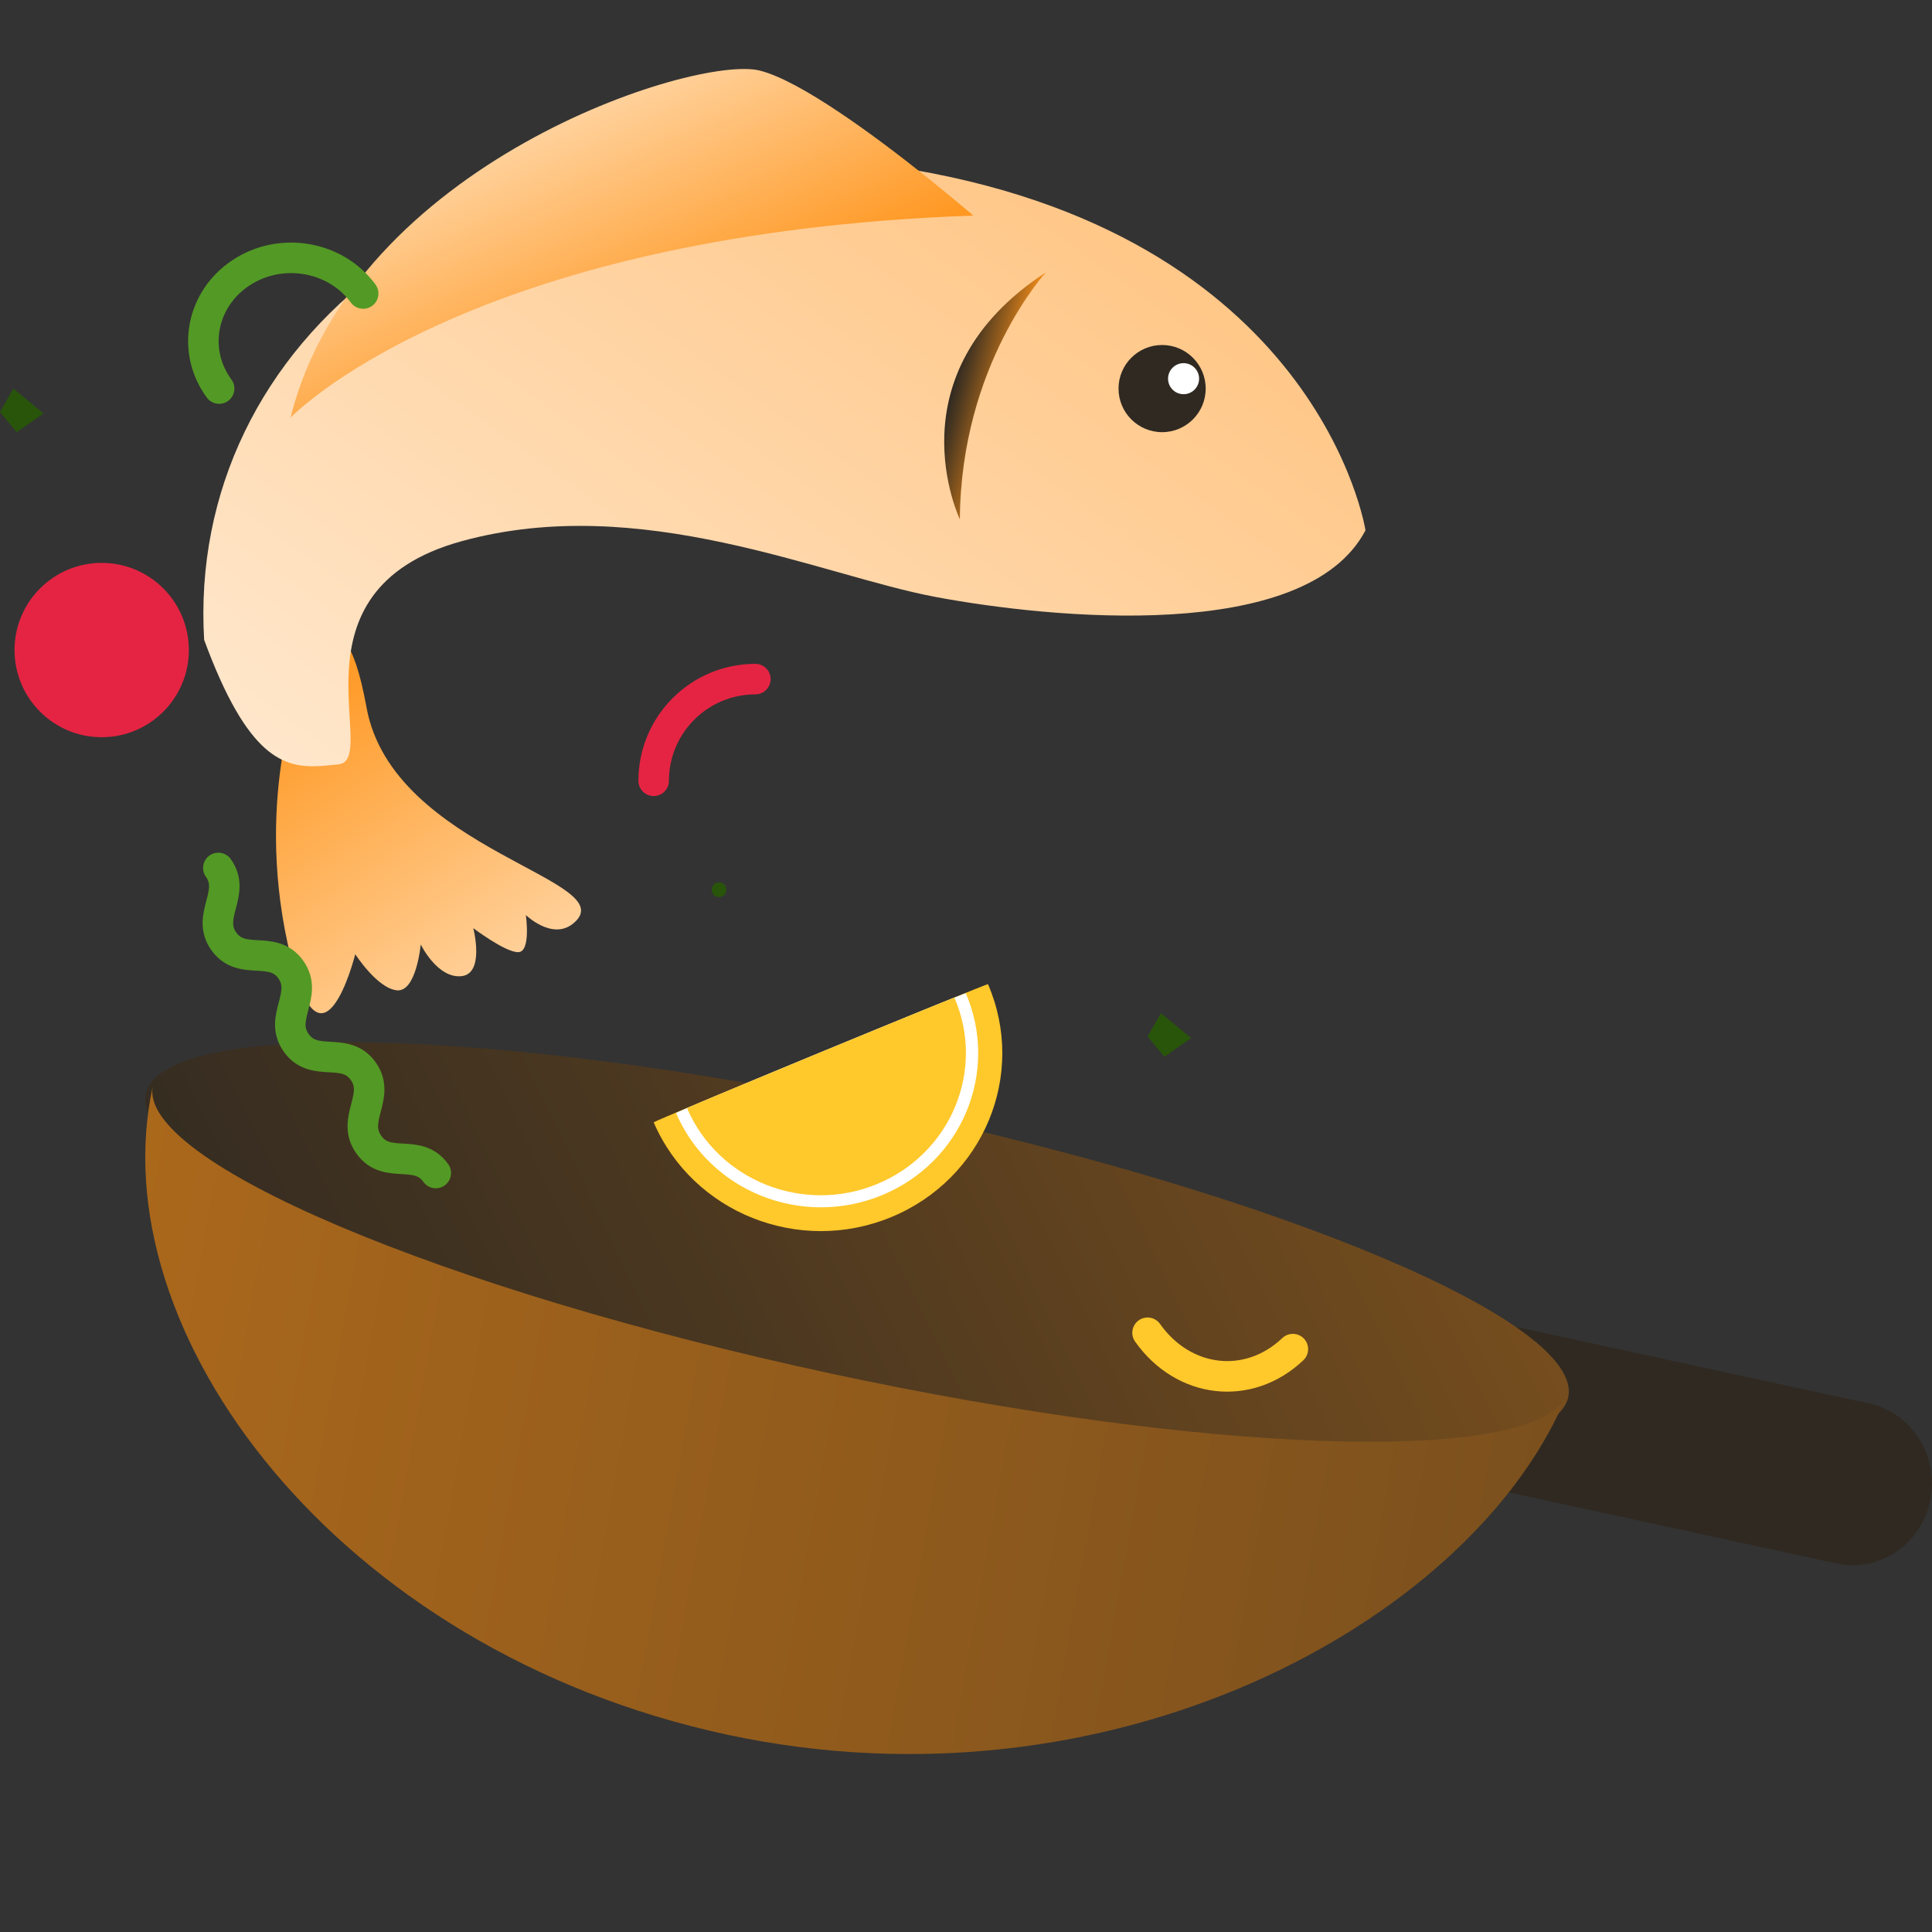 <?xml version="1.0" encoding="UTF-8"?><svg version="1.1" width="140px" height="140px" viewBox="0 0 140.0 140.0" xmlns="http://www.w3.org/2000/svg" xmlns:xlink="http://www.w3.org/1999/xlink"><rect x="0" y="0" width="140.0" height="140.0" fill="#333333" stroke="none"/><defs><clipPath id="i0"><path d="M414,0 L414,812 L0,812 L0,0 L414,0 Z"></path></clipPath><clipPath id="i1"><path d="M6.918,0.127 L39.656,7.23 C42.681,7.885 44.644,10.902 44.129,14.022 L44.088,14.245 C43.426,17.443 40.39,19.49 37.293,18.82 L4.555,11.717 C1.529,11.063 -0.433,8.045 0.082,4.925 L0.123,4.702 C0.772,1.505 3.82,-0.543 6.918,0.127 Z"></path></clipPath><clipPath id="i2"><path d="M53.702,4.913 C82.162,10.978 104.29,20.299 103.113,25.726 C101.936,31.152 77.916,30.621 49.455,24.556 C20.995,18.479 -1.121,9.157 0.044,3.743 C1.209,-1.671 25.241,-1.152 53.702,4.913 Z"></path></clipPath><linearGradient id="i3" x1="5.437px" y1="36.967px" x2="233.692px" y2="-73.052px" gradientUnits="userSpaceOnUse"><stop stop-color="#2F2921" offset="0%"></stop><stop stop-color="#4C3820" offset="16.75%"></stop><stop stop-color="#975E1C" offset="53.22%"></stop><stop stop-color="#FF9319" offset="100%"></stop></linearGradient><clipPath id="i4"><path d="M102.886,22.692 L102.747,23.016 C95.66,39.025 69.947,52.975 42.169,47.017 C13.837,40.925 -3.361,17.755 0.552,0 C-0.607,5.427 21.409,14.77 49.742,20.862 C76.657,26.637 99.584,27.406 102.814,22.805 L102.886,22.692 Z"></path></clipPath><linearGradient id="i5" x1="286.382px" y1="71.266px" x2="-180.921px" y2="-12.938px" gradientUnits="userSpaceOnUse"><stop stop-color="#2F2921" offset="0%"></stop><stop stop-color="#4C3820" offset="16.75%"></stop><stop stop-color="#975E1C" offset="53.22%"></stop><stop stop-color="#FF9319" offset="100%"></stop></linearGradient><clipPath id="i6"><path d="M0.969,0 L3.158,1.801 L1.221,3.158 L0,1.69 L0.969,0 Z"></path></clipPath><clipPath id="i7"><path d="M1.874,3.29 C1.874,3.29 4.66,-5.258 6.558,5.202 C8.456,15.663 25.465,17.721 21.511,20.887 C20.003,22.093 18.105,20.254 18.105,20.254 C18.105,20.254 18.494,22.945 17.545,22.945 C16.596,22.945 14.296,21.204 14.296,21.204 C14.296,21.204 15.16,24.528 13.42,24.686 C11.681,24.845 10.488,22.385 10.488,22.385 C10.488,22.385 10.172,25.868 8.748,25.709 C7.325,25.551 5.743,23.091 5.743,23.091 C5.743,23.091 3.213,33.223 0.84,22.3 C-1.532,11.376 1.874,3.29 1.874,3.29 Z"></path></clipPath><linearGradient id="i8" x1="27.224px" y1="46.569px" x2="-0.902px" y2="2.73px" gradientUnits="userSpaceOnUse"><stop stop-color="#FFFFFF" offset="0%"></stop><stop stop-color="#FFF1E2" offset="15.29%"></stop><stop stop-color="#FFCF97" offset="48.6%"></stop><stop stop-color="#FF9720" offset="97.11%"></stop><stop stop-color="#FF9319" offset="100%"></stop></linearGradient><clipPath id="i9"><path d="M0.056,35.05 C-1.217,13.583 19.178,-3.903 50.022,0.758 C80.866,5.42 84.211,27.113 84.211,27.113 C79.899,35.361 61.353,33.496 53.06,31.942 C44.767,30.388 31.697,24.329 18.712,27.902 C5.716,31.476 12.894,43.763 9.783,44.074 C9.742,44.078 9.702,44.082 9.661,44.086 L9.42,44.111 C9.178,44.136 8.937,44.16 8.697,44.178 L8.456,44.194 C5.813,44.346 3.196,43.584 0.056,35.05 Z"></path></clipPath><linearGradient id="i10" x1="-8.942px" y1="96.394px" x2="123.902px" y2="-88.607px" gradientUnits="userSpaceOnUse"><stop stop-color="#FFFFFF" offset="0%"></stop><stop stop-color="#FF9319" offset="100%"></stop></linearGradient><clipPath id="i11"><path d="M0,25.263 C4.577,6.843 29.314,-1.06 34,0.113 C36.945,0.851 42.301,4.812 45.874,7.653 L46.35,8.033 C48.205,9.522 49.474,10.619 49.474,10.619 C14.147,11.874 1.064,24.215 0.063,25.201 L0.016,25.247 C0.006,25.258 0,25.263 0,25.263 Z"></path></clipPath><linearGradient id="i12" x1="11.564px" y1="-10.966px" x2="26.51px" y2="21.819px" gradientUnits="userSpaceOnUse"><stop stop-color="#FFFFFF" offset="0%"></stop><stop stop-color="#FFF1E2" offset="15.29%"></stop><stop stop-color="#FFCF97" offset="48.6%"></stop><stop stop-color="#FF9720" offset="97.11%"></stop><stop stop-color="#FF9319" offset="100%"></stop></linearGradient><clipPath id="i13"><path d="M7.368,0 C7.368,0 1.206,6.678 1.135,17.895 C1.135,17.882 -3.939,7.374 7.368,0 Z"></path></clipPath><linearGradient id="i14" x1="0.624px" y1="8.019px" x2="5.262px" y2="9.193px" gradientUnits="userSpaceOnUse"><stop stop-color="#2F2921" offset="0%"></stop><stop stop-color="#4C3820" offset="16.75%"></stop><stop stop-color="#975E1C" offset="53.22%"></stop><stop stop-color="#FF9319" offset="100%"></stop></linearGradient><clipPath id="i15"><path d="M3.158,0 C4.902,0 6.316,1.414 6.316,3.158 C6.316,4.902 4.902,6.316 3.158,6.316 C1.414,6.316 0,4.902 0,3.158 C0,1.414 1.414,0 3.158,0 Z"></path></clipPath><clipPath id="i16"><path d="M1.124,0 C1.745,0 2.249,0.503 2.249,1.124 C2.249,1.745 1.745,2.249 1.124,2.249 C0.503,2.249 0,1.745 0,1.124 C0,0.503 0.503,0 1.124,0 Z"></path></clipPath><clipPath id="i17"><path d="M24.227,0.001 C27.049,6.557 23.908,14.112 17.219,16.879 C10.53,19.646 2.823,16.566 0,10.01 C0.07,9.935 5.629,7.615 11.403,5.227 L12.586,4.739 C18.496,2.298 24.257,-0.058 24.227,0.001 Z"></path></clipPath><clipPath id="i18"><path d="M20.999,0.001 C23.441,5.679 20.729,12.235 14.924,14.629 C9.119,17.023 2.442,14.364 0,8.674 C0.059,8.605 4.956,6.559 10.005,4.472 L10.744,4.167 C15.92,2.029 21.017,-0.052 20.999,0.001 Z"></path></clipPath><clipPath id="i19"><path d="M19.379,0.001 C21.637,5.246 19.121,11.285 13.77,13.498 C8.419,15.712 2.258,13.246 0,8.001 C0.059,7.943 4.556,6.067 9.203,4.147 L9.937,3.844 C14.71,1.873 19.403,-0.047 19.379,0.001 Z"></path></clipPath><clipPath id="i20"><path d="M0.969,0 L3.158,1.806 L1.207,3.158 L0,1.696 L0.969,0 Z"></path></clipPath><clipPath id="i21"><path d="M0.53,0 C1.225,0 1.225,1.053 0.53,1.053 C-0.175,1.053 -0.175,0 0.53,0 Z"></path></clipPath><clipPath id="i22"><path d="M6.316,0 C9.804,0 12.632,2.828 12.632,6.316 C12.632,9.804 9.804,12.632 6.316,12.632 C2.828,12.632 0,9.804 0,6.316 C0,2.828 2.828,0 6.316,0 Z"></path></clipPath></defs><g transform="translate(-137.0 -192.0)"><g clip-path="url(#i0)"><g transform="translate(137.0 192.0)"><g transform="translate(0.0 5)"><g transform="translate(95.789 89.474)"><g clip-path="url(#i1)"><polygon points="4.4408921e-15,5.32907052e-15 44.211,5.32907052e-15 44.211,18.947 4.4408921e-15,18.947 4.4408921e-15,5.32907052e-15" stroke="none" fill="#2F2921"></polygon></g></g><g transform="translate(10.526 70.526)"><g clip-path="url(#i2)"><polygon points="1.42108547e-14,-6.21724894e-15 103.158,-6.21724894e-15 103.158,29.474 1.42108547e-14,29.474 1.42108547e-14,-6.21724894e-15" stroke="none" fill="url(#i3)"></polygon></g></g><g transform="translate(10.526 73.684)"><g clip-path="url(#i4)"><polygon points="-1.22124533e-15,0 103.158,0 103.158,48.421 -1.22124533e-15,48.421 -1.22124533e-15,0" stroke="none" fill="url(#i5)"></polygon></g></g><g transform="translate(83.158 68.421)"><g clip-path="url(#i6)"><polygon points="0,0 3.158,0 3.158,3.158 0,3.158 0,0" stroke="none" fill="#28550A"></polygon></g></g><g transform="translate(20.0 41.053)"><g clip-path="url(#i7)"><polygon points="-4.4408921e-16,0 22.105,0 22.105,27.368 -4.4408921e-16,27.368 -4.4408921e-16,0" stroke="none" fill="url(#i8)"></polygon></g></g><g transform="translate(14.737 6.316)"><g clip-path="url(#i9)"><polygon points="7.10542736e-15,-1.77635684e-15 84.211,-1.77635684e-15 84.211,44.211 7.10542736e-15,44.211 7.10542736e-15,-1.77635684e-15" stroke="none" fill="url(#i10)"></polygon></g></g><g transform="translate(21.053 0.0)"><g clip-path="url(#i11)"><polygon points="0,6.10622664e-16 49.474,6.10622664e-16 49.474,25.263 0,25.263 0,6.10622664e-16" stroke="none" fill="url(#i12)"></polygon></g></g><g transform="translate(68.421 14.737)"><g clip-path="url(#i13)"><polygon points="-8.8817842e-16,0 7.368,0 7.368,17.895 -8.8817842e-16,17.895 -8.8817842e-16,0" stroke="none" fill="url(#i14)"></polygon></g></g><g transform="translate(81.053 20.0)"><g clip-path="url(#i15)"><polygon points="0,0 6.316,0 6.316,6.316 0,6.316 0,0" stroke="none" fill="#2F2921"></polygon></g><g transform="translate(3.589 1.316)"><g clip-path="url(#i16)"><polygon points="0,0 2.249,0 2.249,2.249 0,2.249 0,0" stroke="none" fill="#FFFFFF"></polygon></g></g></g><g transform="translate(47.368 66.316)"><g clip-path="url(#i17)"><polygon points="0,1.77635684e-15 25.263,1.77635684e-15 25.263,17.895 0,17.895 0,1.77635684e-15" stroke="none" fill="#FFC82B"></polygon></g><g transform="translate(1.62 0.662)"><g clip-path="url(#i18)"><polygon points="0,-3.55271368e-15 21.896,-3.55271368e-15 21.896,15.509 0,15.509 0,-3.55271368e-15" stroke="none" fill="#FFFFFF"></polygon></g></g><g transform="translate(2.418 0.987)"><g clip-path="url(#i19)"><polygon points="0,-5.32907052e-15 20.208,-5.32907052e-15 20.208,14.311 0,14.311 0,-5.32907052e-15" stroke="none" fill="#FFC82B"></polygon></g></g></g><g transform="translate(0.0 23.158)"><g clip-path="url(#i20)"><polygon points="0,0 3.158,0 3.158,3.158 0,3.158 0,0" stroke="none" fill="#28550A"></polygon></g></g><g transform="translate(51.579 58.947)"><g clip-path="url(#i21)"><polygon points="0.001,0 1.051,0 1.051,1.053 0.001,1.053 0.001,0" stroke="none" fill="#28550A"></polygon></g></g><g transform="translate(47.368 44.211)"><path d="M0,7.368 C0,3.301 3.301,0 7.368,0" stroke="#E52443" stroke-width="2.212" fill="none" stroke-linecap="round" stroke-linejoin="round"></path></g><g transform="translate(83.158 91.579)"><path d="M10.526,1.185 C7.324,4.224 2.614,3.693 0,0" stroke="#FFC82B" stroke-width="2.215" fill="none" stroke-linecap="round" stroke-linejoin="round"></path></g><g transform="translate(14.737 13.684)"><path d="M1.143,9.474 C-0.867,6.74 -0.156,2.988 2.728,1.083 C5.612,-0.822 9.569,-0.148 11.579,2.586" stroke="#539925" stroke-width="2.212" fill="none" stroke-linecap="round" stroke-linejoin="round"></path></g><g transform="translate(15.789 57.895)"><path d="M0.033,0 C1.345,1.837 -0.881,3.483 0.431,5.321 C1.743,7.158 3.969,5.523 5.281,7.36 C6.593,9.198 4.368,10.844 5.68,12.681 C6.992,14.518 9.217,12.884 10.53,14.721 C11.842,16.57 9.616,18.204 10.94,20.053 C12.252,21.902 14.477,20.256 15.789,22.105" stroke="#539925" stroke-width="2.212" fill="none" stroke-linecap="round" stroke-linejoin="round"></path></g><g transform="translate(1.053 35.789)"><g clip-path="url(#i22)"><polygon points="0,0 12.632,0 12.632,12.632 0,12.632 0,0" stroke="none" fill="#E52443"></polygon></g></g></g></g></g></g></svg>